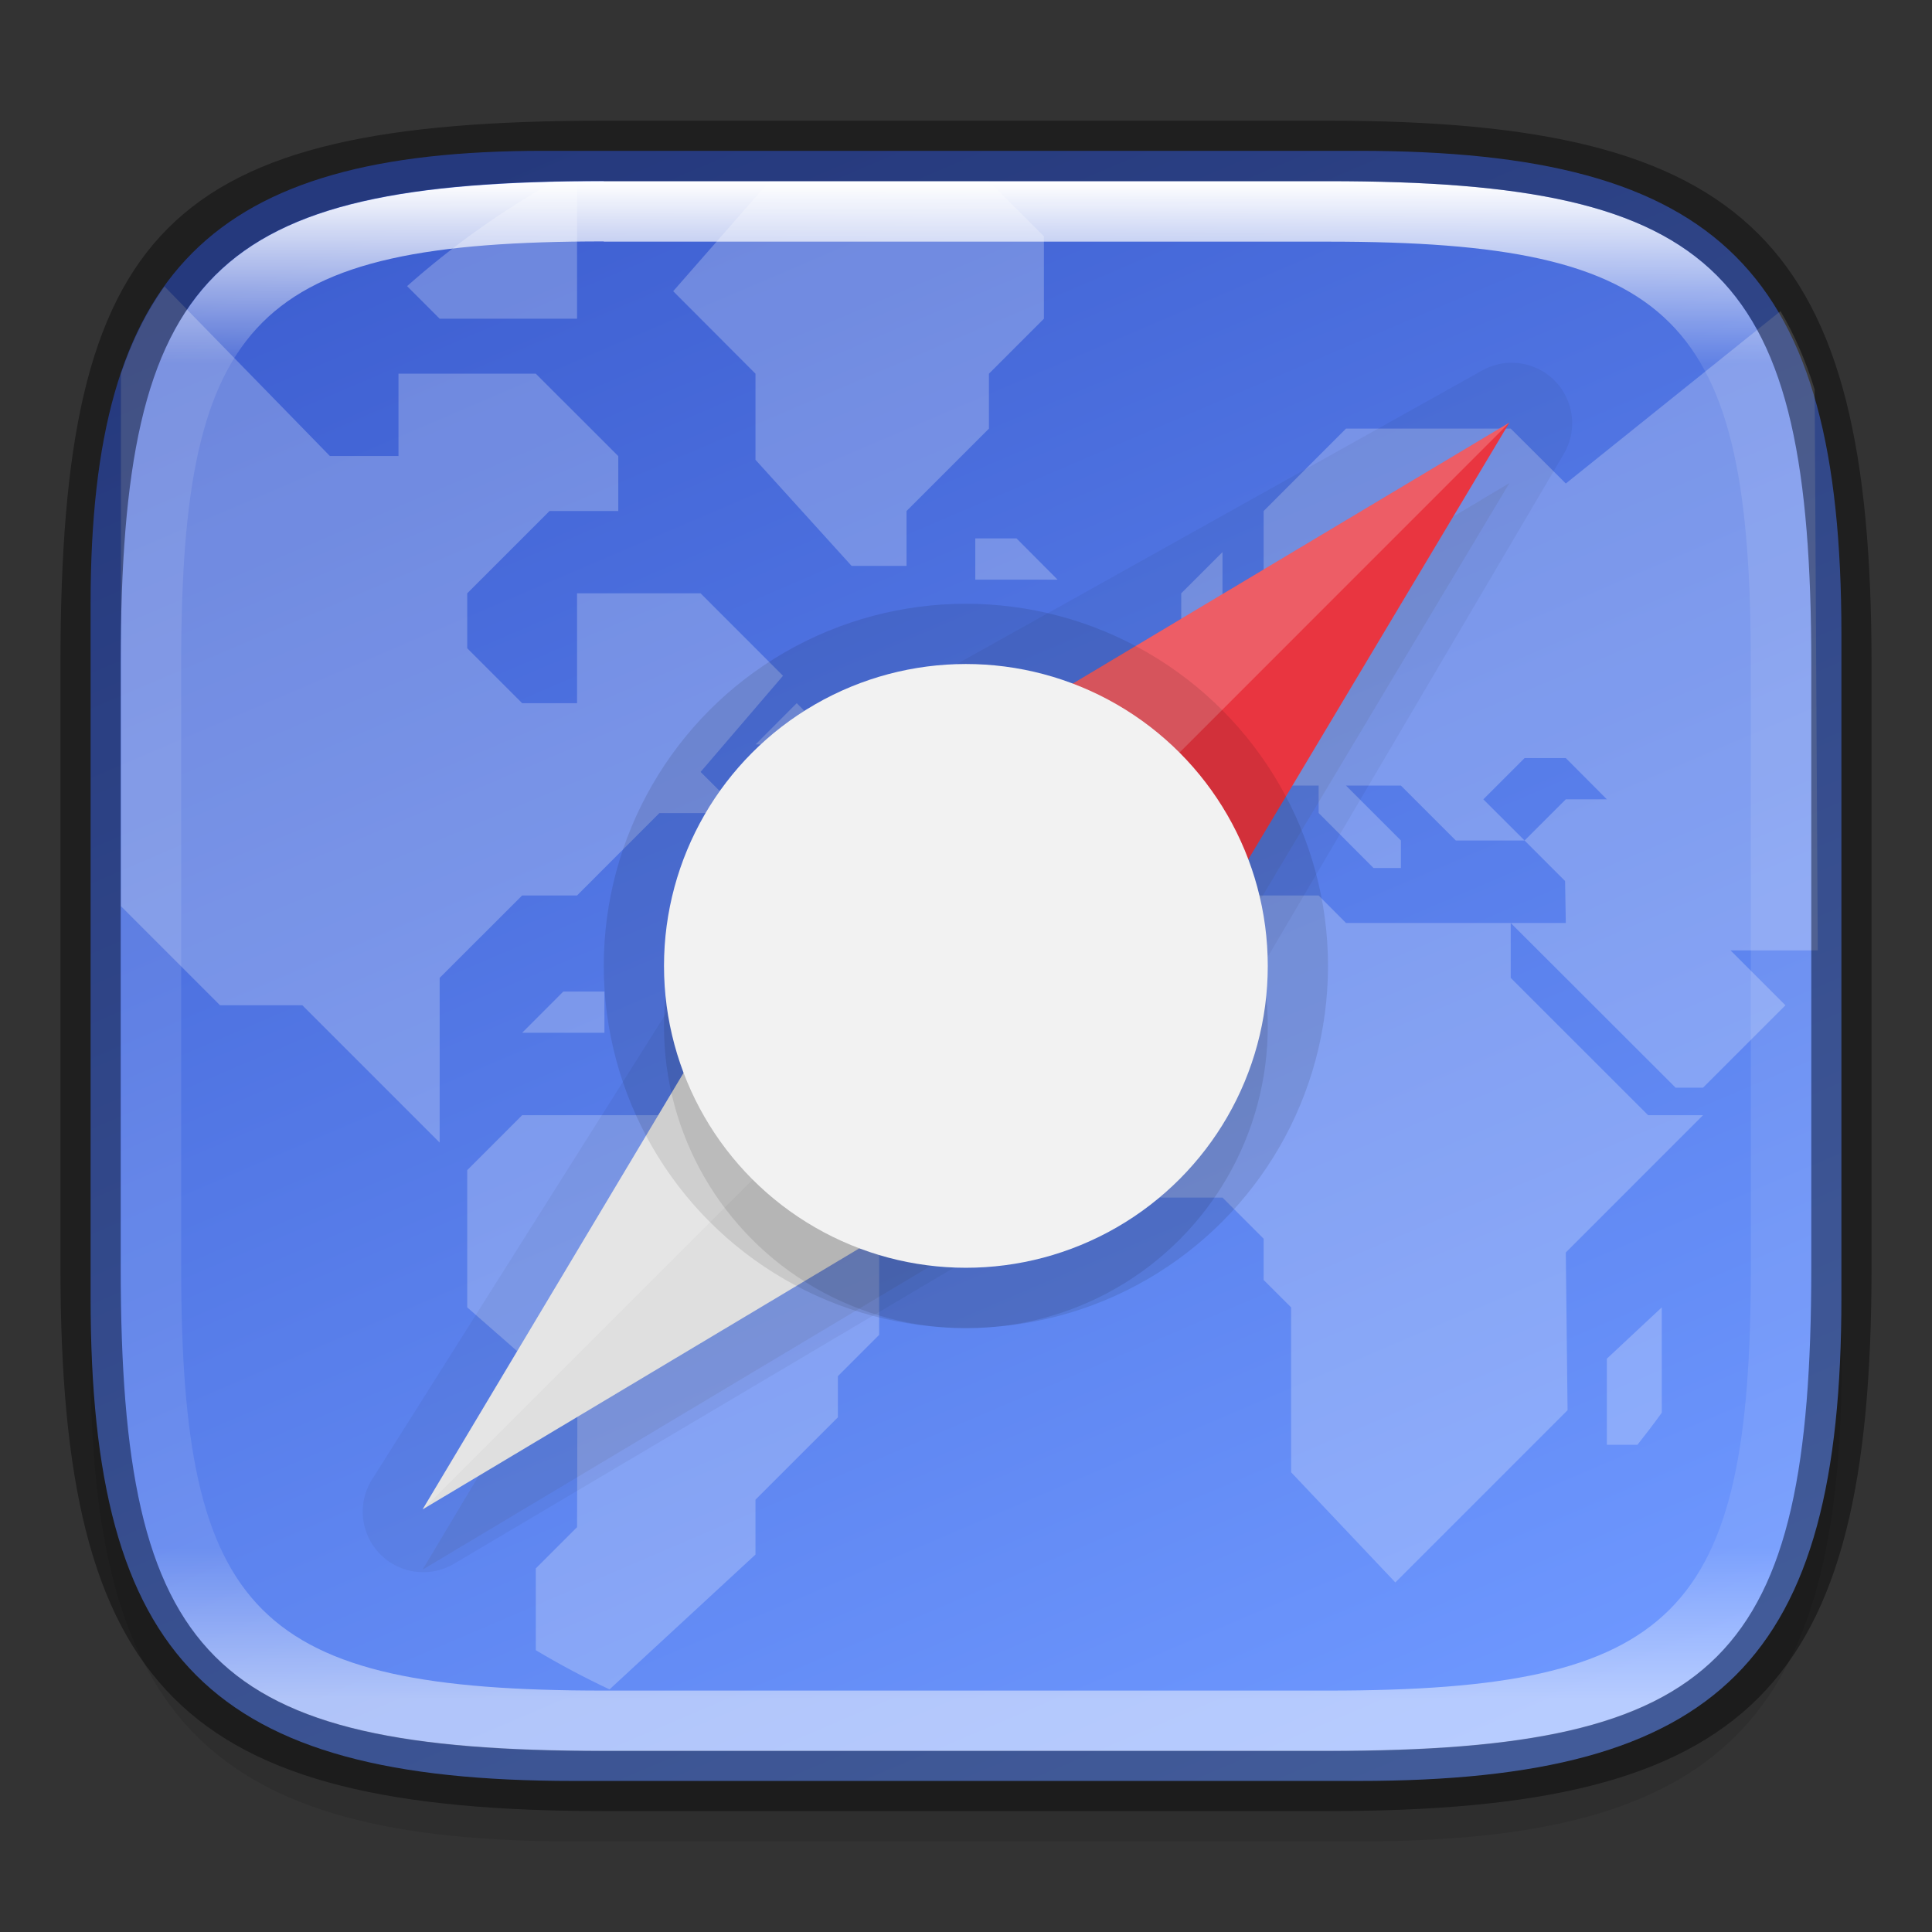 <?xml version="1.0" encoding="UTF-8" standalone="no"?>
<!-- Created with Inkscape (http://www.inkscape.org/) -->

<svg
   width="32"
   height="32"
   viewBox="0 0 8.467 8.467"
   version="1.1"
   id="svg2719"
   inkscape:version="1.1.2 (0a00cf5339, 2022-02-04)"
   sodipodi:docname="internet-web-browser.svg"
   xmlns:inkscape="http://www.inkscape.org/namespaces/inkscape"
   xmlns:sodipodi="http://sodipodi.sourceforge.net/DTD/sodipodi-0.dtd"
   xmlns:xlink="http://www.w3.org/1999/xlink"
   xmlns="http://www.w3.org/2000/svg"
   xmlns:svg="http://www.w3.org/2000/svg">
  <rect x="0" y="0" width="8.467" height="8.467" fill="#333333" stroke="none"/>
  <sodipodi:namedview
     id="namedview2721"
     pagecolor="#ffffff"
     bordercolor="#666666"
     borderopacity="1.0"
     inkscape:pageshadow="2"
     inkscape:pageopacity="0.0"
     inkscape:pagecheckerboard="0"
     inkscape:document-units="px"
     showgrid="false"
     units="px"
     inkscape:zoom="24.75"
     inkscape:cx="15.979798"
     inkscape:cy="16"
     inkscape:window-width="1920"
     inkscape:window-height="1010"
     inkscape:window-x="0"
     inkscape:window-y="0"
     inkscape:window-maximized="1"
     inkscape:current-layer="svg2719" />
  <defs
     id="defs2716">
    <linearGradient
       inkscape:collect="always"
       id="linearGradient2290">
      <stop
         style="stop-color:#6e98ff;stop-opacity:1"
         offset="0"
         id="stop2286" />
      <stop
         style="stop-color:#3e5fd1;stop-opacity:1"
         offset="1"
         id="stop2288" />
    </linearGradient>
    <linearGradient
       inkscape:collect="always"
       id="linearGradient1871">
      <stop
         style="stop-color:#ffffff;stop-opacity:1;"
         offset="0"
         id="stop1867" />
      <stop
         style="stop-color:#ffffff;stop-opacity:0.1"
         offset="0.12"
         id="stop2515" />
      <stop
         style="stop-color:#ffffff;stop-opacity:0.102"
         offset="0.9"
         id="stop2581" />
      <stop
         style="stop-color:#ffffff;stop-opacity:0.502"
         offset="1"
         id="stop1869" />
    </linearGradient>
    <linearGradient
       inkscape:collect="always"
       xlink:href="#linearGradient1871"
       id="linearGradient16320"
       x1="10"
       y1="4"
       x2="10"
       y2="29.1"
       gradientUnits="userSpaceOnUse"
       gradientTransform="matrix(0.265,0,0,0.265,0,-0.265)" />
    <linearGradient
       inkscape:collect="always"
       xlink:href="#linearGradient2290"
       id="linearGradient2292"
       x1="5.813"
       y1="7.937"
       x2="2.646"
       y2="0.529"
       gradientUnits="userSpaceOnUse" />
  </defs>
  <path
     id="rect18683"
     style="opacity:0.1;fill:#000000;stroke-width:0.265;stroke-linejoin:round"
     d="m 2.381,0.926 c -1.455,0 -1.984,0.529 -1.984,1.984 v 3.043 c 0,1.587 0.529,2.117 2.117,2.117 h 3.44 c 1.587,0 2.117,-0.529 2.117,-2.117 V 3.043 c 0,-1.587 -0.529,-2.117 -2.117,-2.117 z"
     sodipodi:nodetypes="sssssssss" />
  <path
     id="rect6397"
     style="fill:url(#linearGradient2292);fill-opacity:1;stroke-width:0.255;stroke-linejoin:round"
     d="M 0.397,2.646 C 0.397,1.191 0.926,0.661 2.381,0.661 h 3.572 c 1.587,-1e-8 2.117,0.529 2.117,2.117 l 10e-8,2.91 c 0,1.587 -0.529,2.117 -2.117,2.117 H 2.514 c -1.588,0 -2.117,-0.529 -2.117,-2.117 z"
     sodipodi:nodetypes="ccccccccc" />
  <path
     id="rect13250"
     style="fill:url(#linearGradient16320);fill-opacity:1;stroke-width:0.265;stroke-linejoin:round"
     d="m 2.646,0.794 c -1.72,0 -2.117,0.397 -2.117,2.117 v 2.646 c 0,1.72 0.397,2.117 2.117,2.117 h 3.175 c 1.72,0 2.117,-0.397 2.117,-2.117 V 2.91 C 7.937,1.191 7.541,0.794 5.821,0.794 Z m 0,0.265 h 3.175 c 1.521,0 1.852,0.331 1.852,1.852 v 2.646 c 0,1.521 -0.331,1.852 -1.852,1.852 h -3.175 c -1.521,0 -1.852,-0.331 -1.852,-1.852 V 2.91 c 0,-1.521 0.331,-1.852 1.852,-1.852 z"
     sodipodi:nodetypes="ssssssssssssssssss" />
  <path
     id="rect888"
     style="opacity:0.24;fill:#ffffff;stroke-width:1;stroke-linejoin:round"
     d="M 9.164 3 C 8.294 3.489 7.479 4.07 6.732 4.732 L 7.271 5.271 L 9.543 5.271 L 9.543 3 L 9.164 3 z M 12.723 3 L 11.133 4.816 L 12.494 6.18 L 12.494 7.604 L 14.084 9.359 L 14.992 9.359 L 14.992 8.451 L 16.355 7.088 L 16.355 6.18 L 17.264 5.271 L 17.264 3.908 L 16.355 3 L 12.723 3 z M 2.721 4.738 C 2.423 5.154 2.185 5.633 2 6.182 L 2 14.986 L 3.639 16.625 L 5 16.625 L 7.271 18.896 L 7.271 16.172 L 8.635 14.809 L 9.543 14.809 L 10.904 13.447 L 12.268 13.447 L 11.586 12.766 L 12.949 11.176 L 11.586 9.812 L 9.543 9.812 L 9.543 11.629 L 8.635 11.629 L 7.727 10.721 L 7.727 9.812 L 9.088 8.451 L 10.225 8.451 L 10.225 7.543 L 8.861 6.18 L 6.59 6.18 L 6.59 7.541 L 5.455 7.541 L 2.721 4.738 z M 29.445 5.146 L 25.895 7.996 L 24.984 7.088 L 22.26 7.088 L 20.898 8.451 L 20.898 9.586 L 22.26 9.586 L 22.26 8.904 L 23.168 8.904 L 23.168 9.812 L 22.715 10.268 L 20.898 10.297 L 20.217 10.949 L 19.309 10.949 L 19.309 11.857 L 18.627 12.537 L 18.627 13.9 L 19.988 13.9 L 20.898 12.992 L 21.807 12.992 L 21.807 13.445 L 22.715 14.355 L 23.168 14.355 L 23.168 13.9 L 22.26 12.992 L 23.168 12.992 L 24.076 13.9 L 25.213 13.9 L 24.531 13.219 L 25.213 12.537 L 25.895 12.537 L 26.574 13.219 L 25.895 13.219 L 25.213 13.9 L 25.883 14.57 L 25.895 15.264 L 24.984 15.264 L 27.711 17.988 L 28.164 17.988 L 28.619 17.533 L 29.527 16.625 L 28.619 15.717 L 30.062 15.717 L 30.01 6.439 C 29.86 5.96 29.674 5.528 29.445 5.146 z M 24.984 15.264 L 22.26 15.264 L 21.807 14.809 L 19.08 14.809 L 17.49 16.398 L 17.49 18.67 L 18.627 19.805 L 20.217 19.805 L 20.898 20.486 L 20.898 21.168 L 21.352 21.621 L 21.352 24.348 L 23.076 26.17 L 25.924 23.322 L 25.895 20.713 L 28.164 18.443 L 27.256 18.443 L 24.984 16.172 L 24.984 15.264 z M 16.129 8.904 L 16.129 9.586 L 17.49 9.586 L 16.811 8.904 L 16.129 8.904 z M 20.217 9.131 L 19.535 9.812 L 19.535 10.494 L 20.217 10.494 L 20.217 9.131 z M 13.176 11.629 L 12.496 12.311 L 13.176 12.311 L 13.404 12.537 L 13.631 12.537 L 13.857 12.311 L 13.176 11.629 z M 9.316 16.398 L 8.635 17.08 L 9.996 17.08 L 9.996 16.398 L 9.316 16.398 z M 8.635 18.443 L 7.727 19.352 L 7.727 21.621 L 9.549 23.219 L 9.543 25.256 L 8.861 25.938 L 8.861 27.291 C 9.257 27.527 9.663 27.743 10.08 27.939 L 12.494 25.709 L 12.494 24.801 L 13.857 23.439 L 13.857 22.758 L 14.539 22.076 L 14.539 20.26 L 13.631 19.352 L 11.814 19.352 L 10.904 18.443 L 8.635 18.443 z M 27.482 21.621 L 26.574 22.469 L 26.574 23.893 L 27.08 23.893 C 27.218 23.719 27.353 23.543 27.482 23.363 L 27.482 21.621 z "
     transform="scale(0.265)" />
  <path
     id="rect2545"
     style="opacity:0.4;fill:#000000;stroke-width:0.388;stroke-linejoin:round"
     d="m 2.646,0.529 c -1.918,0 -2.381,0.463 -2.381,2.381 V 5.556 c 0,1.852 0.529,2.381 2.381,2.381 h 3.175 c 1.852,0 2.381,-0.529 2.381,-2.381 V 2.91 c 0,-1.852 -0.529,-2.381 -2.381,-2.381 z m 0,0.265 h 3.175 c 1.72,0 2.117,0.397 2.117,2.117 V 5.556 c 0,1.72 -0.397,2.117 -2.117,2.117 h -3.175 c -1.72,0 -2.117,-0.397 -2.117,-2.117 V 2.91 c 0,-1.72 0.397,-2.117 2.117,-2.117 z"
     sodipodi:nodetypes="ssssssssssssssssss" />
  <path
     id="rect2344"
     style="opacity:0.05;fill:#000000;fill-opacity:1;stroke-width:1;stroke-linejoin:round"
     d="M 24.926 6.002 A 1 1 0 0 0 24.512 6.127 L 14.246 11.863 A 1 1 0 0 0 13.889 12.203 L 6.152 24.469 A 1 1 0 0 0 7.508 25.861 L 18.875 19.129 A 1 1 0 0 0 19.229 18.775 L 25.861 7.508 A 1 1 0 0 0 25.354 6.064 A 1 1 0 0 0 24.926 6.002 z "
     transform="scale(0.265)" />
  <path
     id="rect1343"
     style="opacity:0.1;fill:#4d4d4d;stroke-width:0.265;stroke-linejoin:round"
     d="M 3.634,3.898 6.615,2.117 4.833,5.097 1.852,6.879 Z"
     sodipodi:nodetypes="ccccc" />
  <path
     id="rect2681"
     style="opacity:1;stroke-width:0.265;stroke-linejoin:round;fill:#dfdfdf;fill-opacity:1"
     d="M 3.634,3.634 4.833,4.833 1.852,6.615 Z"
     sodipodi:nodetypes="cccc" />
  <path
     id="rect3116"
     style="opacity:1;fill:#e93540;fill-opacity:1;stroke-width:0.265;stroke-linejoin:round"
     d="M 6.615,1.852 4.833,4.833 3.634,3.634 Z"
     sodipodi:nodetypes="cccc" />
  <path
     id="rect3757"
     style="opacity:0.2;fill:#ffffff;stroke-width:0.265;stroke-linejoin:round"
     d="m 3.634,3.634 2.981,-1.782 -4.762,4.763 z"
     sodipodi:nodetypes="cccc" />
  <circle
     style="opacity:0.1;fill:#000000;fill-opacity:1;stroke-width:0.254;stroke-linejoin:round"
     id="path2092"
     cx="4.233"
     cy="4.498"
     r="1.323" />
  <circle
     style="opacity:0.1;fill:#000000;fill-opacity:1;stroke-width:0.245;stroke-linejoin:round"
     id="path2240"
     cx="4.233"
     cy="4.233"
     r="1.587" />
  <circle
     style="opacity:1;fill:#f2f2f2;fill-opacity:1;stroke-width:0.265;stroke-linejoin:round"
     id="path4058"
     cx="4.233"
     cy="4.233"
     r="1.323" />
</svg>
